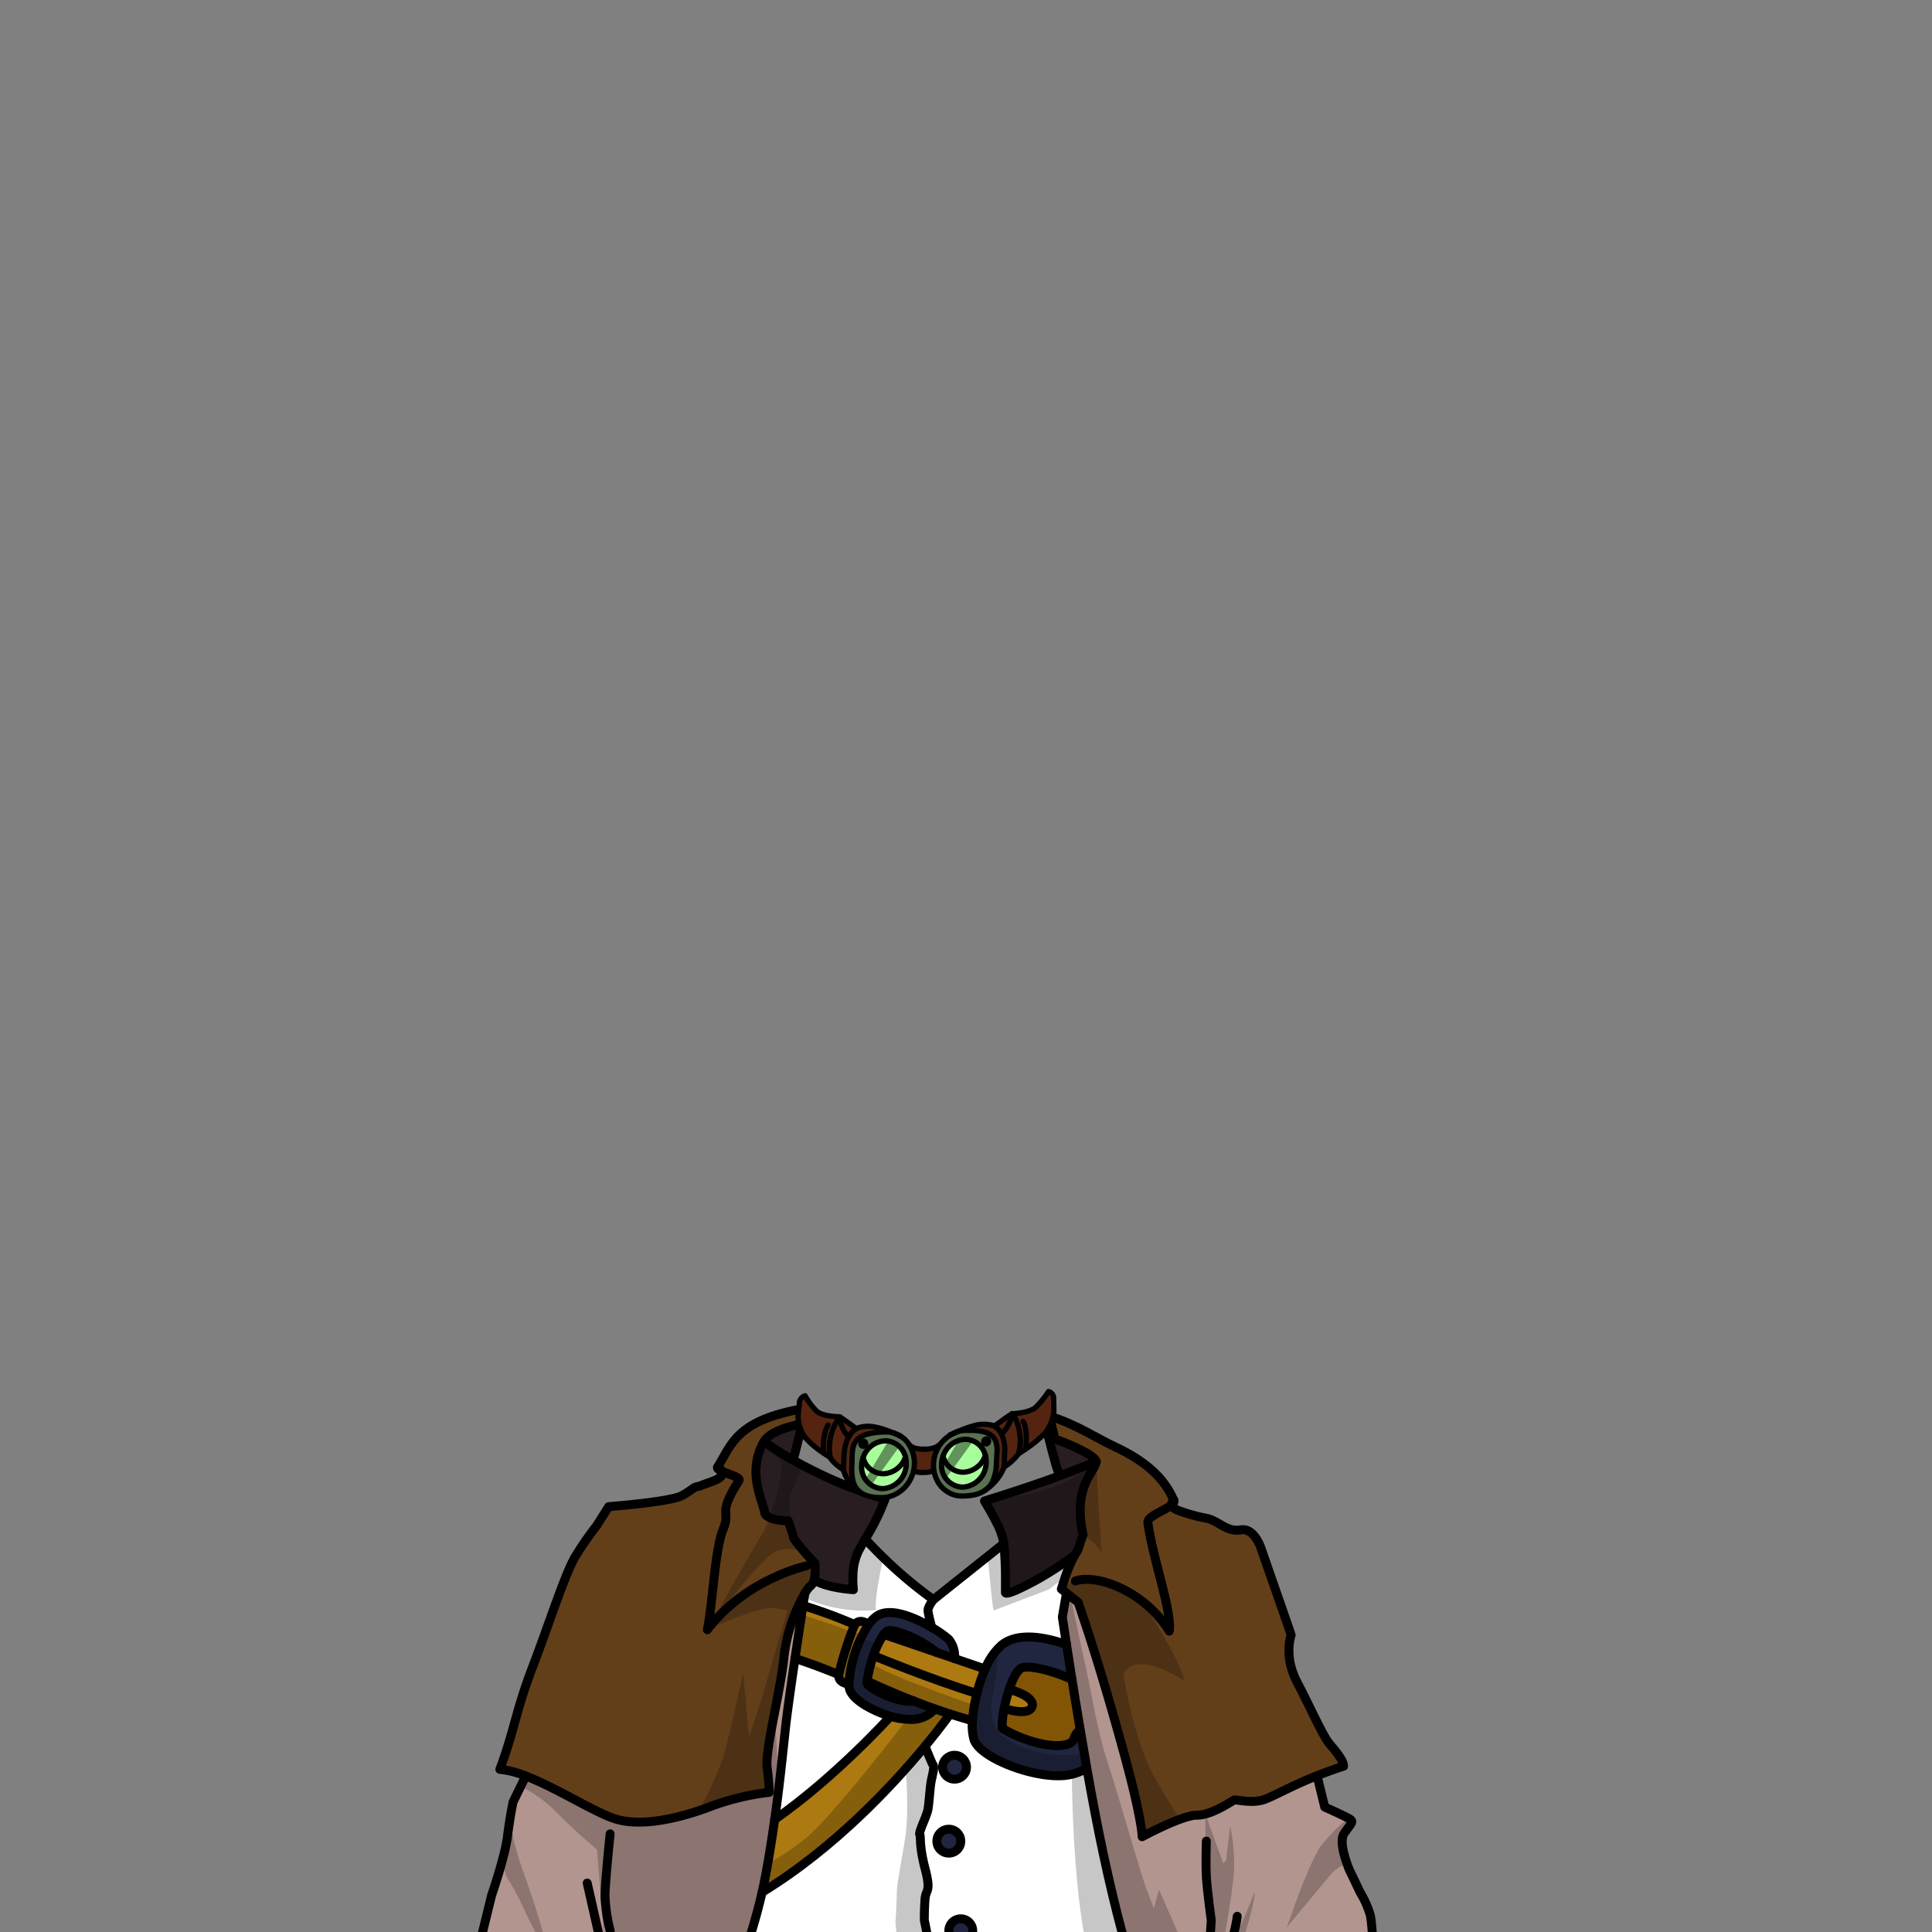 <svg xmlns="http://www.w3.org/2000/svg" viewBox="0 0 432 432">
  <rect x="0" y="0" width="432" height="432" fill="#808080" stroke="none"/>
  <defs>
    <style>.GUNDAN_RAT_OUTFIT_RAT_OUTFIT_31_cls-1{isolation:isolate;}.GUNDAN_RAT_OUTFIT_RAT_OUTFIT_31_cls-2{fill:#633f19;}.GUNDAN_RAT_OUTFIT_RAT_OUTFIT_31_cls-3{fill:#281d21;}.GUNDAN_RAT_OUTFIT_RAT_OUTFIT_31_cls-4{fill:#d89c15;}.GUNDAN_RAT_OUTFIT_RAT_OUTFIT_31_cls-5{fill:#202640;}.GUNDAN_RAT_OUTFIT_RAT_OUTFIT_31_cls-6{fill:#fff;}.GUNDAN_RAT_OUTFIT_RAT_OUTFIT_31_cls-7{fill:#825505;}.GUNDAN_RAT_OUTFIT_RAT_OUTFIT_31_cls-8{fill:#ac7a11;}.GUNDAN_RAT_OUTFIT_RAT_OUTFIT_31_cls-9{fill:#b3958f;}.GUNDAN_RAT_OUTFIT_RAT_OUTFIT_31_cls-10,.GUNDAN_RAT_OUTFIT_RAT_OUTFIT_31_cls-16{fill:none;stroke:#000;stroke-linecap:round;stroke-linejoin:round;}.GUNDAN_RAT_OUTFIT_RAT_OUTFIT_31_cls-10{stroke-width:2px;}.GUNDAN_RAT_OUTFIT_RAT_OUTFIT_31_cls-11{opacity:0.22;mix-blend-mode:multiply;}.GUNDAN_RAT_OUTFIT_RAT_OUTFIT_31_cls-12{fill:#5a7152;}.GUNDAN_RAT_OUTFIT_RAT_OUTFIT_31_cls-13{fill:#552411;}.GUNDAN_RAT_OUTFIT_RAT_OUTFIT_31_cls-14{fill:#a9fe9c;}.GUNDAN_RAT_OUTFIT_RAT_OUTFIT_31_cls-15{opacity:0.42;}.GUNDAN_RAT_OUTFIT_RAT_OUTFIT_31_cls-16{stroke-width:1.18px;}</style>
  </defs>
  <g class="GUNDAN_RAT_OUTFIT_RAT_OUTFIT_31_cls-1">
    <g id="Outfit">
      <path class="GUNDAN_RAT_OUTFIT_RAT_OUTFIT_31_cls-2" d="M182.24,350.28a11.46,11.46,0,0,1-.18,3v0a2.36,2.36,0,0,1-.65,1.1l-.44.43-.09.1a10.65,10.65,0,0,0-.9,1.3h0v0a28.41,28.41,0,0,0-1.91,3.81.94.94,0,0,0-.1.23l-.08.18,0,.12c-.42,1-.81,2.08-1.17,3.24a33.39,33.39,0,0,0-1.36,6.53c-.1,1-.24,2-.4,3.13-.31,2-.7,4.15-1.12,6.32a.19.19,0,0,1,0,.08c-.17.9-.35,1.79-.52,2.67-.59,3.05-1.15,6-1.48,8.35,0,0,0,.06,0,.08a18.54,18.54,0,0,0-.25,4.18,54.34,54.34,0,0,1,.47,5.58l-.11,0c-.29,0-1.15.12-2.41.34l-.22,0-1.16.22h0a58.81,58.81,0,0,0-9.2,2.61c-1.4.53-2.6,1-3.66,1.48l-.23.1-1,.42h0c-1.91.79-10.15,1.33-11.81,1.43h0a12.42,12.42,0,0,1-4.81-.77c-4.47-1.49-12.72-6.76-19.56-9.43l-.15-.06a20.78,20.78,0,0,0-5.81-1.5c3.37-9.11,3.45-12.8,7.3-22.86s7.3-21,9.66-24.89a70.23,70.23,0,0,1,4.63-6.67l2.75-4.32s13.95-1,16.46-2.51,2.28-1.81,3.46-2a1.23,1.23,0,0,1,.35-.05h0c.12-.07.66-.3,2.77-1.05,2.29-.81,2.56-1.65,2.28-2.26a2.55,2.55,0,0,0-1-1c1-1.6,1.77-3.21,2.82-4.75l.23-.33a1.43,1.43,0,0,1,.14-.2l.34-.45c.13-.16.25-.32.39-.47s.24-.27.36-.41l.09-.09.29-.3a14.17,14.17,0,0,1,2.16-1.79l.31-.2a19.59,19.59,0,0,1,2.11-1.18l.37-.17.4-.18c.51-.22,1.05-.44,1.64-.64l.68-.24c.53-.18,1.08-.35,1.67-.52.44-.12.91-.25,1.39-.36.85-.21,1.75-.41,2.71-.6l.94-.17.46-.08c0,.18-.05.36-.08.54s-.07.37-.1.56v0c-.08.43-.16.87-.25,1.3h0l-.21,1c-.87.18-1.7.37-2.48.59l-.91.26-.43.14a15.33,15.33,0,0,0-2.29.95c-.2.1-.39.21-.57.32a7.29,7.29,0,0,0-.91.64c-.07.07-.14.12-.2.19a3.92,3.92,0,0,0-.72.88l-.28.5c-3.5,6.63.21,13.26.41,15.2a1.73,1.73,0,0,0,1.18,1.28,12.27,12.27,0,0,0,4.11.71s.21.58.45,1.29a18.78,18.78,0,0,1,.71,2.38.27.27,0,0,0,0,.12l.07.13a3.42,3.42,0,0,0,.23.34c.06.09.13.19.21.29l.42.56.51.63c.84,1,1.89,2.24,2.7,3.1l.63.64c0,.25,0,.48,0,.69A.28.28,0,0,0,182.24,350.28Z" />
      <path class="GUNDAN_RAT_OUTFIT_RAT_OUTFIT_31_cls-2" d="M300.46,394.93a92.81,92.81,0,0,0-9,3.41c-4.51,2-7.35,3.63-9,4.13-2.57.79-6-.1-6.39,0s-3.54,2.35-6.5,3.14a6.72,6.72,0,0,1-1.88.27,11.78,11.78,0,0,0-3.79.9,72.56,72.56,0,0,0-8.37,3.86l-.1.05s0-2.82-2.55-12.89c-.43-1.74-1-3.7-1.55-5.9s-1.16-4.2-1.7-6.13l0,0c-3.13-11.09-5.46-18.36-6.82-22.44v0l-1.65-4.95L239.42,357l-.95-.75-1.16-.92v0c0-.09.13-.44.3-.94l.16-.47c0-.11.07-.22.11-.34a1.59,1.59,0,0,0,.07-.2l.25-.71h0v0c.05-.16.11-.31.17-.47s.15-.43.23-.64l.18-.48c.07-.16.13-.32.19-.48l.12-.32.25-.6c.21-.48.4-.91.59-1.27,0-.07.07-.14.11-.2v0h0a3.37,3.37,0,0,1,.21-.34c1.1-1.57.79-1.65,1.88-4.56-2.16-9.88,1.8-13.42,2.7-15.55a1.63,1.63,0,0,0,.16-.94.92.92,0,0,0-.27-.45.83.83,0,0,0-.13-.14c-.09-.09-.2-.18-.32-.28a3.82,3.82,0,0,0-.42-.31,24,24,0,0,0-3.82-2.06l-.43-.19-.49-.21-1-.42-.52-.21-.55-.21c-.82-.31-1.7-.63-2.62-.94l-.32-1.32,1.51.7-.93-3.61c0-.14-.07-.29-.1-.45l.34.11.87.3,1.14.42,1.09.43c.71.28,1.38.58,2,.88l1,.45c.62.3,1.21.6,1.79.9l.85.45.83.45,1.77.95.75.4.56.29c.57.3,1.14.59,1.73.86,6.41,3,11,6.65,13.2,12h0s-.66.45-.54,1.05a.88.88,0,0,0,.05.15,1.09,1.09,0,0,0,.08.15,1.07,1.07,0,0,0,.23.26l.14.11.21.15a5.53,5.53,0,0,0,.55.28,37.28,37.28,0,0,0,6.75,1.89c2.59.62,4.36,3.1,7.46,2.55S282,346.3,282,346.3s6.38,18.27,6.54,18.8l.16.52s-1.73,4.66,1.31,10.47,5.7,11.93,7.22,13.76S300.46,393.62,300.46,394.93Z" />
      <path class="GUNDAN_RAT_OUTFIT_RAT_OUTFIT_31_cls-3" d="M176.85,319c.78-.22,1.61-.41,2.48-.59l-.06.3c-.43,2-.91,4-1.26,5.34v0c-.09.36-.18.69-.25,1v0c-.12.4-.26.89-.42,1.44a67,67,0,0,1-6.5-4.12,3.92,3.92,0,0,1,.72-.88l.2-.19a7.29,7.29,0,0,1,.91-.64c.18-.11.37-.22.57-.32a15.33,15.33,0,0,1,2.29-.95l.43-.14Z" />
      <path class="GUNDAN_RAT_OUTFIT_RAT_OUTFIT_31_cls-4" d="M222.84,340.59a14.87,14.87,0,0,1,1.54,4.61h0s0,0,0,0A35.67,35.67,0,0,0,222.84,340.59Z" />
      <path class="GUNDAN_RAT_OUTFIT_RAT_OUTFIT_31_cls-4" d="M224.09,345.15l0,.27-3.26,2.6Z" />
      <path class="GUNDAN_RAT_OUTFIT_RAT_OUTFIT_31_cls-3" d="M245,326.72s-2.77,1.18-8.14,3.13c-.51-1.32-.8-2.35-.8-2.35-.33-1.15-.64-2.3-.91-3.34s-.54-2.12-.73-2.86c.92.31,1.8.63,2.62.94l.55.21.52.21,1,.42.49.21.43.19a24,24,0,0,1,3.82,2.06,3.82,3.82,0,0,1,.42.31c.12.1.23.19.32.28l.13.14A.92.92,0,0,1,245,326.72Z" />
      <path class="GUNDAN_RAT_OUTFIT_RAT_OUTFIT_31_cls-5" d="M214.83,429.06a2.67,2.67,0,1,1-2.67,2.67A2.67,2.67,0,0,1,214.83,429.06Z" />
      <circle class="GUNDAN_RAT_OUTFIT_RAT_OUTFIT_31_cls-5" cx="213.44" cy="395.15" r="2.67" />
      <path class="GUNDAN_RAT_OUTFIT_RAT_OUTFIT_31_cls-5" d="M212.16,409a2.67,2.67,0,1,1-2.67,2.66A2.67,2.67,0,0,1,212.16,409Z" />
      <path class="GUNDAN_RAT_OUTFIT_RAT_OUTFIT_31_cls-5" d="M225.65,377.78a34.4,34.4,0,0,0-1.11,4.24,18.68,18.68,0,0,0-.44,4.36c2.06,1.57,9.72,4.74,14.1,3.76,1.43-.32,1.83-.95,2-1.58a3.29,3.29,0,0,1,1.31-1.72c.47,2.79,1,5.66,1.46,8.53a11.84,11.84,0,0,1-6.31,1.69h-.27c-6.54,0-17.14-4.05-18.61-8a11.57,11.57,0,0,1-.36-4.32,34.91,34.91,0,0,1,1-6.11,32.85,32.85,0,0,1,1.84-5.47,14.23,14.23,0,0,1,3.71-5.34c3.74-3,10.08-1.64,14.51-.07.33,2.17.75,4.81,1.22,7.77-4.63-2.18-10.33-3.4-11.51-2.45C227.23,373.88,226.35,375.69,225.65,377.78Z" />
      <path class="GUNDAN_RAT_OUTFIT_RAT_OUTFIT_31_cls-5" d="M194.21,363.26a7.51,7.51,0,0,1,1.91-1.94c3-2,8.49.39,12.21,2.58h0a23.85,23.85,0,0,1,3.83,2.67,6,6,0,0,1,1.28,4.29l-4.18-1.43a.26.26,0,0,0,0-.09,25.92,25.92,0,0,0-5.48-3.3c-3.56-1.64-5.13-1.51-5.41-1.33a3,3,0,0,0-.74.73,18,18,0,0,0-2.31,4.75,27.16,27.16,0,0,0-1.42,5.68,4.6,4.6,0,0,0,0,.63c.74,1,4.86,3.4,8.59,3.85a6.54,6.54,0,0,0,1.88,0c1.45.57,3,1.15,4.62,1.73a1.92,1.92,0,0,1-.38.53,6.84,6.84,0,0,1-5.07,1.85,16,16,0,0,1-4.37-.69c-3.23-.94-8.58-3.46-9.2-6.26a4.19,4.19,0,0,1-.09-.93A28,28,0,0,1,194.21,363.26Z" />
      <path class="GUNDAN_RAT_OUTFIT_RAT_OUTFIT_31_cls-3" d="M244.87,327.66c-.9,2.13-4.86,5.67-2.7,15.55-1.09,2.91-.78,3-1.88,4.56-1.2.89-2.43,1.74-3.65,2.54l-.45.29a66.21,66.21,0,0,1-9.05,5c-1.41.6-2.28.8-2.32.5V356l0-.33v0c0-.71,0-1.86,0-3.33,0-1.2-.05-2.61-.13-4.15-.06-1-.09-1.89-.2-2.72,0,0,0,0,0,0a.88.88,0,0,0,0-.16h0a14.87,14.87,0,0,0-1.54-4.61c-.64-1.32-1.55-2.94-2.81-5.07l.5-.16c6.86-2.15,12.34-4,16.36-5.51,5.37-2,8.14-3.13,8.14-3.13A1.63,1.63,0,0,1,244.87,327.66Z" />
      <path class="GUNDAN_RAT_OUTFIT_RAT_OUTFIT_31_cls-3" d="M197.89,335.2a49.63,49.63,0,0,1-4.47,9c-.51.89-1,1.76-1.5,2.69a13.33,13.33,0,0,0-1.2,5.49,22.15,22.15,0,0,0,.1,3.07s-5.61-.34-8.44-2a2.07,2.07,0,0,1-.32-.19,11.46,11.46,0,0,0,.18-3,.28.28,0,0,1,0-.09c0-.21,0-.44,0-.69l-.63-.64c-.81-.86-1.86-2.06-2.7-3.1l-.51-.63-.42-.56c-.08-.1-.15-.2-.21-.29a3.42,3.42,0,0,1-.23-.34l-.07-.13a.27.27,0,0,1,0-.12,18.78,18.78,0,0,0-.71-2.38c-.24-.71-.45-1.29-.45-1.29a12.27,12.27,0,0,1-4.11-.71A1.73,1.73,0,0,1,171,338c-.2-1.94-3.91-8.57-.41-15.2l.28-.5a67,67,0,0,0,6.5,4.12A99.54,99.54,0,0,0,197.89,335.2Z" />
      <path class="GUNDAN_RAT_OUTFIT_RAT_OUTFIT_31_cls-6" d="M253.3,440.28a2.81,2.81,0,0,1-.1-.31c-.08-.25-.17-.51-.25-.79-.14-.43-.28-.89-.43-1.4l-.32-1.08a1.54,1.54,0,0,0,0-.17c-.09-.33-.19-.66-.29-1-.45-1.55-1-3.37-1.5-5.49l-.06-.22c-1.06-4.08-2.3-9.22-3.65-15.5-1-4.73-2.07-10.24-3.09-15.87-.1-.51-.19-1-.27-1.48s-.16-.87-.23-1.29c0-.1,0-.2-.05-.29a1.56,1.56,0,0,1-.28.16,9.79,9.79,0,0,1-3,1.18h0a14.61,14.61,0,0,1-3,.34h-.27a23.87,23.87,0,0,1-4.61-.51l-.13,0a31.9,31.9,0,0,1-3.45-.9l-.18-.05a31.13,31.13,0,0,1-6.25-2.7c-2-1.17-3.5-2.48-4-3.78a11.57,11.57,0,0,1-.36-4.32c-.57-.15-1.16-.32-1.76-.5l-.69-.2-.09,0-1.09-.34-1.4-.44-.23.32,0,.06a.05.05,0,0,1,0,0c-.67.94-2.49,3.41-5.27,6.77-1.23,1.49-2.66,3.16-4.25,4.95l-.07.07h0l-.21.24,0,0A154.91,154.91,0,0,1,175.21,420h0c-1.56,1.07-3.15,2.11-4.78,3.1l-.18.75a124.86,124.86,0,0,1-4.64,15.25c-.29.78-.46,1.21-.46,1.21h88.18Zm-39.86-47.8a2.67,2.67,0,1,1-2.67,2.67A2.66,2.66,0,0,1,213.44,392.48Zm-3.95,19.2a2.67,2.67,0,1,1,2.67,2.67A2.66,2.66,0,0,1,209.49,411.68Zm5.34,22.72a2.67,2.67,0,1,1,2.66-2.67A2.66,2.66,0,0,1,214.83,434.4Z" />
      <path class="GUNDAN_RAT_OUTFIT_RAT_OUTFIT_31_cls-7" d="M224.54,382a18.68,18.68,0,0,0-.44,4.36c2.06,1.57,9.72,4.74,14.1,3.76,1.43-.32,1.83-.95,2-1.58a3.29,3.29,0,0,1,1.31-1.72c-.68-4-1.3-7.87-1.85-11.29-4.63-2.18-10.33-3.4-11.51-2.45-1,.78-1.84,2.59-2.54,4.68.21,0,5.81,1.45,5.14,3.78S224.54,382,224.54,382Z" />
      <path class="GUNDAN_RAT_OUTFIT_RAT_OUTFIT_31_cls-7" d="M209.21,369.34a25.92,25.92,0,0,0-5.48-3.3c-3.56-1.64-5.13-1.51-5.41-1.33a3,3,0,0,0-.74.73l11.68,4A.26.26,0,0,0,209.21,369.34Z" />
      <path class="GUNDAN_RAT_OUTFIT_RAT_OUTFIT_31_cls-6" d="M240.29,347.77a3.37,3.37,0,0,0-.21.34h0v0c0,.06-.07.13-.11.2-.19.36-.38.79-.59,1.27-.09.19-.17.39-.25.6l-.12.32c-.07.16-.13.32-.19.48l-.18.48c-.08.21-.16.43-.23.64s-.12.31-.17.47v0h0l-.25.71c0,.07-.05.14-.07.2s-.08.23-.11.34l-.16.47c-.17.5-.28.85-.3.94v0l1.16.92-.13.75-.8,4.61,0,.27c.11.72.43,2.85.9,5.92-4.43-1.57-10.77-2.94-14.51.07a6.87,6.87,0,0,0-.74.69s0,0,0,0v0a15.65,15.65,0,0,0-2.91,4.58l-6.82-2.33a6,6,0,0,0-1.28-4.29,23.85,23.85,0,0,0-3.83-2.67c-3.72-2.19-9.17-4.56-12.21-2.58a7.51,7.51,0,0,0-1.91,1.94c-2.11-1.62-3.1,0-3.1,0A108.34,108.34,0,0,0,179.55,359c.2-1.3.34-2.22.4-2.57v0c0-.05,0-.09,0-.11v0h0a10.65,10.65,0,0,1,.9-1.3l.09-.1.44-.43a2.36,2.36,0,0,0,.65-1.1v0a2.07,2.07,0,0,0,.32.19c2.83,1.66,8.44,2,8.44,2a22.15,22.15,0,0,1-.1-3.07,13.33,13.33,0,0,1,1.2-5.49c.49-.93,1-1.8,1.5-2.69.87,1,2.27,2.43,4.08,4.19a95.77,95.77,0,0,0,11.15,9.34l12.15-9.68,0,0,3.26-2.6.25-.2s0,0,0,0a.88.88,0,0,1,0,.16s0,0,0,0c.11.83.14,1.69.2,2.72.08,1.54.12,2.95.13,4.15,0,1.47,0,2.62,0,3.33v0c0,.12,0,.23,0,.33v.12c0,.3.91.1,2.32-.5a66.21,66.21,0,0,0,9.05-5l.45-.29C237.86,349.51,239.09,348.66,240.29,347.77Z" />
      <path class="GUNDAN_RAT_OUTFIT_RAT_OUTFIT_31_cls-7" d="M193.84,376.5c.74,1,4.86,3.4,8.59,3.85a6.54,6.54,0,0,0,1.88,0c-6.13-2.38-10.46-4.48-10.46-4.48A4.6,4.6,0,0,0,193.84,376.5Z" />
      <path class="GUNDAN_RAT_OUTFIT_RAT_OUTFIT_31_cls-6" d="M199.11,383.77c-3.23-.94-8.58-3.46-9.2-6.26a4.19,4.19,0,0,1-.09-.93s-2.52-.23-2.27-2.12c0,0-4.7-2-9.78-3.63-.88,5.94-1.76,12.13-2.1,15.26-.55,4.89-1.24,12.19-2.45,20.76C186.92,397.29,199.11,383.77,199.11,383.77Z" />
      <path class="GUNDAN_RAT_OUTFIT_RAT_OUTFIT_31_cls-8" d="M225.65,377.78a34.4,34.4,0,0,0-1.11,4.24s5.57,1.92,6.25-.46S225.86,377.82,225.65,377.78Z" />
      <path class="GUNDAN_RAT_OUTFIT_RAT_OUTFIT_31_cls-8" d="M213.44,370.86l-4.18-1.43-11.68-4a18,18,0,0,0-2.31,4.75,27.16,27.16,0,0,0-1.42,5.68s4.33,2.1,10.46,4.48c1.45.57,3,1.15,4.62,1.73a1.92,1.92,0,0,1-.38.53,6.84,6.84,0,0,1-5.07,1.85,16,16,0,0,1-4.37-.69s-12.19,13.52-25.89,23.08c-.54,3.8-1.17,7.86-1.95,12.06-.26,1.43-.55,2.83-.86,4.2,16.27-9.92,29.41-24.17,36.44-32.66,3.59-4.34,5.58-7.19,5.58-7.19,1.64.54,3.33,1,5,1.51a34.91,34.91,0,0,1,1-6.11,32.85,32.85,0,0,1,1.84-5.47l-6.82-2.33Z" />
      <path class="GUNDAN_RAT_OUTFIT_RAT_OUTFIT_31_cls-8" d="M189.82,376.58a28,28,0,0,1,4.39-13.32c-2.11-1.62-3.1,0-3.1,0A108.34,108.34,0,0,0,179.55,359c-.42,2.75-1.1,7.23-1.78,11.86,5.08,1.64,9.78,3.63,9.78,3.63C187.3,376.35,189.82,376.58,189.82,376.58Z" />
      <path class="GUNDAN_RAT_OUTFIT_RAT_OUTFIT_31_cls-9" d="M273.51,440.32h-20.2c-1.17-3.62-3.63-12-6.66-26-1.2-5.59-2.45-12.25-3.64-18.93-.5-2.87-1-5.74-1.46-8.53-.68-4-1.3-7.87-1.85-11.29-.47-3-.89-5.6-1.22-7.77-.59-3.83-.94-6.19-.94-6.19l.93-5.36h0l2.61,2.06,1.57,4.71c1.57,4.71,4.55,14,8.63,28.9s4.1,18.79,4.1,18.79,9-4.87,12.26-4.81,8-3.3,8.38-3.41,3.82.79,6.39,0c1.65-.5,7.58-3.45,12.09-5.41l1.71,7s4.71,2.1,5.66,2.72,0,1.16-1.36,3.25,1.25,8.17,1.25,8.17,2.09,4.29,2.3,4.81a22.24,22.24,0,0,1,2.31,5.13c.62,2.52.83,12.15.83,12.15Z" />
      <path class="GUNDAN_RAT_OUTFIT_RAT_OUTFIT_31_cls-9" d="M136.43,440.32h-32.2l3.3-6.6,2.41-9.84s3-8.69,3.56-13.19,1.26-7.75,1.26-7.75l2.82-5.77c6.88,2.65,15.22,8,19.72,9.49,5.88,2,14.5,0,21.56-2.67A55.62,55.62,0,0,1,172,400.77a54.34,54.34,0,0,0-.47-5.58c-.47-3.92,3-17.06,3.79-24.81A36.59,36.59,0,0,1,180,356.24c0,.07-.17,1.1-.42,2.73-.42,2.75-1.1,7.23-1.78,11.86-.88,5.94-1.76,12.13-2.1,15.26-.55,4.89-1.24,12.19-2.45,20.76-.54,3.8-1.17,7.86-1.95,12.06-.26,1.43-.55,2.83-.86,4.2a125.83,125.83,0,0,1-5.28,17.21Z" />
      <path class="GUNDAN_RAT_OUTFIT_RAT_OUTFIT_31_cls-10" d="M240.45,353.5c5-1.65,15.62,2.43,21,11.23.63-4.64-3.69-16.1-4.79-24.27-.19-1.4,3.76-2.7,5.26-3.92.45-.36.69-.71.54-1.06-2.23-5.32-6.79-9-13.2-12-4.33-2-8.09-4.75-14.69-6.89" />
      <path class="GUNDAN_RAT_OUTFIT_RAT_OUTFIT_31_cls-10" d="M180.38,350.12s-13.51,2.83-22.22,14.29c1.18-5.34,1.65-18,3.53-22.45s-1.55-2.83,3.55-10.92c.62-1-5.4-2-4.77-3,3.22-5.2,4.16-10.5,19.5-13.13" />
      <path class="GUNDAN_RAT_OUTFIT_RAT_OUTFIT_31_cls-10" d="M262.5,335.48s-.66.46-.54,1.06c.07.34.39.72,1.26,1.1a37.28,37.28,0,0,0,6.75,1.89c2.59.62,4.36,3.1,7.46,2.55S282,346.3,282,346.3s6.38,18.27,6.54,18.8l.16.52s-1.73,4.66,1.31,10.47,5.7,11.93,7.22,13.76,3.19,3.77,3.19,5.08a92.81,92.81,0,0,0-9,3.41c-4.51,2-7.35,3.63-9,4.13-2.57.79-6-.1-6.39,0s-5.08,3.45-8.38,3.41-12.26,4.81-12.26,4.81,0-3.88-4.1-18.79-7.06-24.19-8.63-28.9l-1.57-4.71-2.61-2.06-1.16-.92s.26-.84.65-2a31.06,31.06,0,0,1,2.33-5.57c1.1-1.57.79-1.65,1.88-4.56-2.51-11.46,3.23-14.39,2.86-16.49-.18-1-4.26-3.29-10.58-5.42" />
      <path class="GUNDAN_RAT_OUTFIT_RAT_OUTFIT_31_cls-10" d="M179.33,318.36c-4.16.84-7.42,2.1-8.51,4-4,6.8-.08,13.71.13,15.7s5.29,2,5.29,2,1.16,3.25,1.16,3.67,2.56,3.45,4.18,5.17l.63.64a14.1,14.1,0,0,1-.15,3.77,3.12,3.12,0,0,1-1.1,1.56,9.16,9.16,0,0,0-1,1.4" />
      <path class="GUNDAN_RAT_OUTFIT_RAT_OUTFIT_31_cls-10" d="M160.47,328.06s3.12,1.65-1.3,3.22-2,.86-3.13,1.1-.94.55-3.46,2-16.47,2.51-16.47,2.51l-2.74,4.32a70.23,70.23,0,0,0-4.63,6.67c-2.36,3.85-5.82,14.84-9.66,24.89s-3.93,13.75-7.31,22.86a20.78,20.78,0,0,1,5.81,1.5c6.88,2.65,15.22,8,19.72,9.49,5.88,2,14.5,0,21.56-2.67A55.62,55.62,0,0,1,172,400.77a54.34,54.34,0,0,0-.47-5.58c-.47-3.92,3-17.06,3.79-24.81A36.59,36.59,0,0,1,180,356.24" />
      <path class="GUNDAN_RAT_OUTFIT_RAT_OUTFIT_31_cls-10" d="M240.29,347.77c-1.2.89-2.43,1.74-3.65,2.54l-.45.29a66.21,66.21,0,0,1-9.05,5c-1.41.6-2.28.8-2.32.5V356c0-.1,0-.21,0-.33v0c0-.71,0-1.86,0-3.33,0-1.2-.05-2.61-.13-4.15-.06-1-.09-1.89-.2-2.72,0,0,0,0,0,0a.88.88,0,0,0,0-.16h0a14.87,14.87,0,0,0-1.54-4.61c-.64-1.32-1.55-2.94-2.81-5.07l.5-.16c6.86-2.15,12.34-4,16.36-5.51,5.37-2,8.14-3.13,8.14-3.13" />
      <path class="GUNDAN_RAT_OUTFIT_RAT_OUTFIT_31_cls-10" d="M182.06,353.27a2.07,2.07,0,0,0,.32.19c2.83,1.66,8.44,2,8.44,2a22.15,22.15,0,0,1-.1-3.07,13.33,13.33,0,0,1,1.2-5.49c.49-.93,1-1.8,1.5-2.69a49.63,49.63,0,0,0,4.47-9,99.54,99.54,0,0,1-20.57-8.75,67,67,0,0,1-6.5-4.12" />
      <path class="GUNDAN_RAT_OUTFIT_RAT_OUTFIT_31_cls-10" d="M224.38,345.2h0s0,0,0,0l-.25.2-3.26,2.6,0,0-12.15,9.68a95.77,95.77,0,0,1-11.15-9.34c-1.81-1.76-3.21-3.24-4.08-4.19" />
      <path class="GUNDAN_RAT_OUTFIT_RAT_OUTFIT_31_cls-10" d="M177.77,370.83c5.08,1.64,9.78,3.63,9.78,3.63a72.54,72.54,0,0,1,3.56-11.2A108.34,108.34,0,0,0,179.55,359" />
      <path class="GUNDAN_RAT_OUTFIT_RAT_OUTFIT_31_cls-10" d="M165.13,440.32a125.83,125.83,0,0,0,5.28-17.21c.31-1.37.6-2.77.86-4.2.78-4.2,1.41-8.26,1.95-12.06,1.21-8.57,1.9-15.87,2.45-20.76.34-3.13,1.22-9.32,2.1-15.26.68-4.63,1.36-9.11,1.78-11.86.25-1.63.4-2.66.42-2.73h0" />
      <path class="GUNDAN_RAT_OUTFIT_RAT_OUTFIT_31_cls-10" d="M238.47,356.23l-.93,5.36s.35,2.36.94,6.19c.33,2.17.75,4.81,1.22,7.77.55,3.42,1.17,7.28,1.85,11.29.47,2.79,1,5.66,1.46,8.53,1.19,6.68,2.44,13.34,3.64,18.93,3,14.06,5.49,22.4,6.66,26" />
      <path class="GUNDAN_RAT_OUTFIT_RAT_OUTFIT_31_cls-10" d="M294.5,397.06l1.71,7s4.71,2.1,5.66,2.72,0,1.16-1.36,3.25,1.25,8.17,1.25,8.17,2.09,4.29,2.3,4.81a22.24,22.24,0,0,1,2.31,5.13c.62,2.52.83,12.15.83,12.15h-203l3.3-6.6,2.41-9.84s3-8.69,3.56-13.19,1.26-7.75,1.26-7.75l2.82-5.77" />
      <path class="GUNDAN_RAT_OUTFIT_RAT_OUTFIT_31_cls-10" d="M208.33,363.9a23.85,23.85,0,0,1,3.83,2.67,6,6,0,0,1,1.28,4.29" />
      <path class="GUNDAN_RAT_OUTFIT_RAT_OUTFIT_31_cls-10" d="M208.93,382.08a1.92,1.92,0,0,1-.38.53,6.84,6.84,0,0,1-5.07,1.85,16,16,0,0,1-4.37-.69c-3.23-.94-8.58-3.46-9.2-6.26a4.19,4.19,0,0,1-.09-.93,28,28,0,0,1,4.39-13.32,7.51,7.51,0,0,1,1.91-1.94c3-2,8.49.39,12.21,2.58" />
      <path class="GUNDAN_RAT_OUTFIT_RAT_OUTFIT_31_cls-10" d="M209.26,369.43a.26.26,0,0,0,0-.09,25.92,25.92,0,0,0-5.48-3.3c-3.56-1.64-5.13-1.51-5.41-1.33a3,3,0,0,0-.74.73,18,18,0,0,0-2.31,4.75,27.16,27.16,0,0,0-1.42,5.68,4.6,4.6,0,0,0,0,.63c.74,1,4.86,3.4,8.59,3.85a6.54,6.54,0,0,0,1.88,0" />
      <path class="GUNDAN_RAT_OUTFIT_RAT_OUTFIT_31_cls-10" d="M243,395.37a11.84,11.84,0,0,1-6.31,1.69h-.27c-6.54,0-17.14-4.05-18.61-8a11.57,11.57,0,0,1-.36-4.32,34.91,34.91,0,0,1,1-6.11,32.85,32.85,0,0,1,1.84-5.47,14.23,14.23,0,0,1,3.71-5.34c3.74-3,10.08-1.64,14.51-.07" />
      <path class="GUNDAN_RAT_OUTFIT_RAT_OUTFIT_31_cls-10" d="M239.7,375.55c-4.63-2.18-10.33-3.4-11.51-2.45-1,.78-1.84,2.59-2.54,4.68a34.4,34.4,0,0,0-1.11,4.24,18.68,18.68,0,0,0-.44,4.36c2.06,1.57,9.72,4.74,14.1,3.76,1.43-.32,1.83-.95,2-1.58a3.29,3.29,0,0,1,1.31-1.72" />
      <path class="GUNDAN_RAT_OUTFIT_RAT_OUTFIT_31_cls-10" d="M189.82,376.58s-2.52-.23-2.27-2.12" />
      <path class="GUNDAN_RAT_OUTFIT_RAT_OUTFIT_31_cls-10" d="M191.11,363.26s1-1.62,3.1,0h0" />
      <polyline class="GUNDAN_RAT_OUTFIT_RAT_OUTFIT_31_cls-10" points="220.26 373.19 213.44 370.86 213.44 370.86 209.26 369.43 197.58 365.44" />
      <path class="GUNDAN_RAT_OUTFIT_RAT_OUTFIT_31_cls-10" d="M193.85,375.87s4.33,2.1,10.46,4.48c1.45.57,3,1.15,4.62,1.73,1.14.4,2.31.79,3.5,1.18,1.64.54,3.33,1,5,1.51" />
      <path class="GUNDAN_RAT_OUTFIT_RAT_OUTFIT_31_cls-10" d="M195.27,370.19s12.75,5.28,23.15,8.47" />
      <path class="GUNDAN_RAT_OUTFIT_RAT_OUTFIT_31_cls-10" d="M208.33,363.9h0c-.05-.18-.78-3-.83-3.78s1.15-2.38,1.15-2.38" />
      <path class="GUNDAN_RAT_OUTFIT_RAT_OUTFIT_31_cls-10" d="M170.41,423.11c16.27-9.92,29.41-24.17,36.44-32.66,3.59-4.34,5.58-7.19,5.58-7.19" />
      <path class="GUNDAN_RAT_OUTFIT_RAT_OUTFIT_31_cls-10" d="M173.22,406.85c13.7-9.56,25.89-23.08,25.89-23.08" />
      <path class="GUNDAN_RAT_OUTFIT_RAT_OUTFIT_31_cls-10" d="M206.85,390.45s1.43,3.7,1.8,4.22-.26,2.52-.49,3.92-.4,4.45-.67,6-2.14,5.07-1.83,5.6-.21,2.3,1.19,7.64.18,4.6,0,6.7-.17,4.81-.17,4.81,1.18,5.66,1.39,8a28.59,28.59,0,0,1,.09,3" />
      <path class="GUNDAN_RAT_OUTFIT_RAT_OUTFIT_31_cls-10" d="M131.3,421.05c.83,3.71,3.14,13.91,4.36,19.27" />
      <path class="GUNDAN_RAT_OUTFIT_RAT_OUTFIT_31_cls-10" d="M136.43,410.06s-1.15,10.89-1.15,14a38.81,38.81,0,0,0,1.15,7.64v8.59" />
      <path class="GUNDAN_RAT_OUTFIT_RAT_OUTFIT_31_cls-10" d="M276.65,428.49c-.23,2.38-1.68,7.3-3.14,11.83" />
      <path class="GUNDAN_RAT_OUTFIT_RAT_OUTFIT_31_cls-10" d="M269.74,411.68s-.16,4.87,0,7.85,1.1,9.9,1.1,9.9l-.59,8.95v1.94" />
      <circle class="GUNDAN_RAT_OUTFIT_RAT_OUTFIT_31_cls-10" cx="213.44" cy="395.15" r="2.67" />
      <path class="GUNDAN_RAT_OUTFIT_RAT_OUTFIT_31_cls-10" d="M209.49,411.68a2.67,2.67,0,1,0,2.67-2.66A2.66,2.66,0,0,0,209.49,411.68Z" />
      <path class="GUNDAN_RAT_OUTFIT_RAT_OUTFIT_31_cls-10" d="M212.16,431.73a2.67,2.67,0,1,0,2.67-2.67A2.66,2.66,0,0,0,212.16,431.73Z" />
      <path class="GUNDAN_RAT_OUTFIT_RAT_OUTFIT_31_cls-10" d="M225.65,377.78h0c.21,0,5.81,1.45,5.14,3.78s-6.25.46-6.25.46" />
      <path class="GUNDAN_RAT_OUTFIT_RAT_OUTFIT_31_cls-10" d="M234.61,316.62c0,.16.07.31.1.45l.93,3.61-1.51-.7.32,1.32c.19.74.44,1.74.73,2.86s.58,2.19.91,3.34c0,0,.29,1,.8,2.35" />
      <path class="GUNDAN_RAT_OUTFIT_RAT_OUTFIT_31_cls-10" d="M177.32,326.45c.16-.55.3-1,.42-1.44v0c.07-.28.16-.61.25-1v0c.35-1.38.83-3.3,1.26-5.34l.06-.3.21-1h0c.09-.43.17-.87.25-1.3h0c0-.19.07-.38.1-.56s.06-.36.08-.54" />
      <g class="GUNDAN_RAT_OUTFIT_RAT_OUTFIT_31_cls-11">
        <path d="M158.16,364.41S170,359,173.08,359.57l3.06.53s-2.83,9.13-4.76,16-3.93,12.25-3.93,12.25L166.19,374s-3.5,15.84-4.45,18.83-4.18,10.1-5.49,11.67-2.32,1.54-2.32,1.54,6.78-3.56,11.2-4.23,6.85-1,6.85-1a22.6,22.6,0,0,1-.24-9.69c1.1-4.84,2-11.29,3.13-17.43s2.89-12.9,3-13.16a41.39,41.39,0,0,1,3.09-5.66,6.56,6.56,0,0,0,1.1-1.56l.18-3.06s-.12-.73-5.49,1S163.37,357.29,158.16,364.41Z" />
        <path d="M116.44,399.49a28.53,28.53,0,0,1,8,5.75c3.69,3.85,9.06,8.33,9.06,8.33s1.51,19.71,1.8,21.28l-.74-17,.74-2.51,2.33,24.94h27.52a130.6,130.6,0,0,0,6.64-24.19c1.81-11.91,2.35-16.15,2.35-16.15l-.9-18-4,15.81.24,3.51a28.81,28.81,0,0,0-10.64,2.24c-5.07,2.27-13.57,4.67-17.45,3.73s-11.82-3.93-15.94-6.83a17.5,17.5,0,0,0-7.7-3.23Z" />
        <path d="M239.67,396.72s.07,29.76,4.63,43.6h9s-7.79-30.12-10.3-44.95A23.58,23.58,0,0,1,239.67,396.72Z" />
        <path d="M239.42,357s1.89,9.32,3.15,14.76,2.66,14.92,5.23,22.74,7.28,24.58,8.59,28,1.62,4.24,1.62,4.24l1.15-4.19,4.45,10.1,7,7.49H253.31s-5.72-18.85-8.18-30.52a128.16,128.16,0,0,1-2.77-18l-4.82-30,.8-4.61Z" />
        <path d="M197.5,348.4s-2,8.53-1.63,11.62a32.24,32.24,0,0,1-15.49-2.52l.2-1.53.82-1.57,1.11-1.06a64.93,64.93,0,0,0,7.92,2c.31-6.17,2.33-9.94,3-10.8A32.33,32.33,0,0,0,197.5,348.4Z" />
        <path d="M202.53,395.47s.72,9.23,0,14.49-2,11.06-2,13.15-.31,6.87-.31,6.87l1,10.34h6.89l-1.31-10.66s.11-6.29.56-7.19a4.91,4.91,0,0,0,.37-2.15l-.59-2.12s-1.65-7.24-1.45-8.78,1.59-2.46,2.27-9.6l.75-4.51-1.7-4.32Z" />
        <path d="M255,357.74s7.71,10.85,9.91,18.13c-12-7.48-13.71-1.45-13.71-1.45s2.3,14.67,6.85,22.75,5.9,9.56,5.9,9.56l-8.58,4s-2.76-16.33-5.8-24.92-6.85-22.53-6.85-22.53l-1.65-4.95-3.77-3s.88-1.61,4.35-2.08,7.88,1,9.6,2A31.43,31.43,0,0,1,255,357.74Z" />
        <path d="M269.52,405.61s-.15,12.43,1.05,18.72.27,9,.27,9l-.87,7h5.66s4.86-12.9,4.94-17.35c-5.18,13.29-7.77,15.65-7.77,15.65s3-15.71,3.14-20.77a42.19,42.19,0,0,0-.86-9.54s-.87,6.75-.87,7.3-.7,1-.7,1Z" />
        <path d="M301.42,406.55a44.11,44.11,0,0,0-5.91,6c-2.2,2.9-5.82,12.85-6,13.45s-1.81,5-1.81,5,8.32-10.05,9.74-11.7a7.48,7.48,0,0,1,2.8-2.15l.55-.47s-.94-4.16-.26-6,1.74-2.91,1.66-3.46S301.42,406.55,301.42,406.55Z" />
        <path d="M114.37,407.45s-.44,2.58,3.07,12.32a172.63,172.63,0,0,1,5.33,17.51,99.41,99.41,0,0,1-5.33-9.81,66.9,66.9,0,0,0-4.25-8l-.92-3.06s1.43-7.3,1.46-7.5A15.58,15.58,0,0,1,114.37,407.45Z" />
        <path d="M174.88,327s-.47,9.37-5,16.91c-4.18,6.92-10.21,17.95-11.18,19.71-.08.16-.13.24-.13.24s11.62-15.82,15.08-17a8,8,0,0,1,5.92.16,11,11,0,0,1-2.94-6.81c0-3.82-.11-5.6-.11-5.6l2.85-6.62L170.83,323Z" />
        <path d="M246.44,347.56c-.63-2-4.27-4.35-4.27-4.35l-1.38,4.45-.71.45h0l-.63.4-.4.26a0,0,0,0,1,0,0l-2.39,1.52-.45.29A74.85,74.85,0,0,1,225.42,356l-.07,0a1.64,1.64,0,0,1-.53.12c-.23,0-.21-.93-.15-2.27,0-.46,0-1,.07-1.54a28.13,28.13,0,0,0-.33-6.87s0,0,0,0a.83.83,0,0,0,0-.15,35.67,35.67,0,0,0-1.52-4.63c-1.11-2.82-2.31-5.23-2.31-5.23s11.78-.89,18.06-4.24c4.18-2.23,5.72-3.12,6.28-3.46a2.51,2.51,0,0,0,.32-.21S245.45,337.19,246.44,347.56Z" />
        <path d="M178.68,364.69l-.57,6.25,9.44,3.52a2,2,0,0,0,2.43,2.12c.18,2.56,2.3,4.84,7.75,6.68s9.63,1.68,11.49-1.08c-5.45-2-5.8-1.92-5.8-1.92s-7.24-.49-9.21-3.95a32,32,0,0,1,1.06-6.12s.81-2.64-.36-3.17a4.07,4.07,0,0,0-2.25-.3s.05-1.92-2.19-1.76c-2.79-1.33-11.24-3.9-11.24-3.9Z" />
        <path d="M217.87,381.3s-20.25-6.95-23.32-9.58l-.32,4.34s14.11,6.3,23.23,8.71C217.52,381.92,217.87,381.3,217.87,381.3Z" />
        <path d="M242.38,391.89s-5.58,1.81-13.55-1.13-7.66-7.52-6.64-13a57.59,57.59,0,0,0,1-9.26s-5.87,8.11-5.55,16,5.13,9.92,14.14,12.07,11.53-1.18,11.53-1.18Z" />
        <path d="M202.76,384.48S186.23,406.16,180,411.16s-9,5.63-9,5.63l-1.34,6.32a96.84,96.84,0,0,0,29.77-23.81l12.81-15.72-3-1.4-4.26-1.3S206.89,382.69,202.76,384.48Z" />
        <path d="M240.07,348.12v0l-1.47,4.2-.37.28h0l-3.76,2.83-12.24,4.66s-.21-.21-.53-3.51-.88-8.55-.88-8.55l0,0,3.24-2.87,0,.27.56,8.4.12,1.79v0c0,.12,0,.23,0,.33v.12l.53-.12.07,0c.47-.1,1.14-.25,1.72-.36.37-.06.71-.11.93-.13.68,0,8.18-4.86,11-6.67a0,0,0,0,0,0,0,4.64,4.64,0,0,0,.4-.26Z" />
      </g>
      <path class="GUNDAN_RAT_OUTFIT_RAT_OUTFIT_31_cls-12" d="M218.09,320.85c-.14-.31-.31-.64-.5-1-.53,0-1.12,0-1.76,0a6.83,6.83,0,0,0-2,.34h0c-.62.27-1.1.51-1.33.62a.05.05,0,0,1,0,0l-.05,0h-.06a7.83,7.83,0,0,0-2.18,2,5.72,5.72,0,0,0-.32.48h0l-.13.24a8,8,0,0,0-.79,1.88v.05c-.05.17-.09.35-.13.53a6.79,6.79,0,0,0-.14,1.2,6.41,6.41,0,0,0,.08,1.46h0a7.24,7.24,0,0,0,.74,2.29c.09.17.19.34.29.5l.1.15.94-.75.18-.14.42-.34h0l-.05-.07,0-.06a0,0,0,0,0,0,0c-.05-.08-.09-.16-.13-.24h0l-.11-.21,0-.06a4.69,4.69,0,0,1-.18-.45,1.55,1.55,0,0,1-.08-.23v0l0-.11s0,0,0-.05a2.21,2.21,0,0,1-.07-.3.11.11,0,0,1,0-.05v0s0,0,0-.06a1.08,1.08,0,0,1,0-.19s0-.12,0-.19a.53.53,0,0,1,0-.13,4.51,4.51,0,0,1,0-.74,5.48,5.48,0,0,1,0-.57l.06-.37c0-.12.05-.23.08-.33l0-.05a1.75,1.75,0,0,1,.11-.35h0c0-.13.09-.26.14-.38l.06-.12.05-.11s0,0,0,0,0,0,0,0,0,0,0,0l0-.07a0,0,0,0,0,0,0l.2-.34,0,0a.6.6,0,0,1,.09-.13.07.07,0,0,1,0-.05.82.82,0,0,1,.11-.17l0,0s0,0,0,0l0-.05h0l0-.05,0,0a.2.2,0,0,1,.06-.07h0l.13-.14a2.44,2.44,0,0,1,.27-.29,1.14,1.14,0,0,1,.16-.15h0a2.19,2.19,0,0,1,.23-.21l.11-.08.07-.06.11-.07a2.7,2.7,0,0,1,.4-.25.17.17,0,0,1,.1-.06l.3-.16.11-.05.1,0,.06,0,.17-.07h0a.13.13,0,0,1,.08,0h.06l.3-.09h.05l0,0h.07l.09,0,.09,0a1.86,1.86,0,0,1,.33,0h.09l.31,0h.1l.43,0h0a2.83,2.83,0,0,1,.42.07h0l.3.08h0l.06,0h0l.06,0h0a.25.25,0,0,1,.11,0l.23.09h0l0,0,.2.09h0l.07,0,.13.07,0,0h0l.12.07h0l.07.06h0l.22.15.15.12.18.16h0l.06.06a.09.09,0,0,1,.06.06h0A13.21,13.21,0,0,0,218.09,320.85Zm-3.33,11.65h0l-.11,0Zm-3.25-1.92h0s0,0,0,.06,0,0,0-.07Zm6.58-9.73c-.14-.31-.31-.64-.5-1-.53,0-1.12,0-1.76,0a6.83,6.83,0,0,0-2,.34h0c-.62.27-1.1.51-1.33.62a.05.05,0,0,1,0,0l-.05,0h-.06a7.83,7.83,0,0,0-2.18,2,5.72,5.72,0,0,0-.32.48h0l-.13.24a8,8,0,0,0-.79,1.88v.05c-.05.17-.09.35-.13.53a6.79,6.79,0,0,0-.14,1.2,6.41,6.41,0,0,0,.08,1.46h0a7.24,7.24,0,0,0,.74,2.29c.09.17.19.34.29.5l.1.15.94-.75.18-.14.42-.34h0l-.05-.07,0-.06a0,0,0,0,0,0,0h0c0-.08-.08-.16-.13-.24l-.11-.21,0-.06a4.69,4.69,0,0,1-.18-.45,1.55,1.55,0,0,1-.08-.23v0l0-.11s0,0,0-.05a2.21,2.21,0,0,1-.07-.3.11.11,0,0,1,0-.05v0s0,0,0-.06a1.08,1.08,0,0,1,0-.19s0-.12,0-.19a.53.53,0,0,1,0-.13,4.51,4.51,0,0,1,0-.74,5.48,5.48,0,0,1,0-.57l.06-.37c0-.12.05-.23.08-.33l0-.05a1.75,1.75,0,0,1,.11-.35h0c0-.13.09-.26.14-.38l.06-.12.05-.11s0,0,0,0,0,0,0,0,0,0,0,0l0-.07a0,0,0,0,0,0,0l.2-.34h0l0,0a.6.6,0,0,1,.09-.13.07.07,0,0,1,0-.05.82.82,0,0,1,.11-.17l0,0a.41.41,0,0,1,.05-.09h0l0-.05,0,0a.2.2,0,0,1,.06-.07h0l.13-.14a2.44,2.44,0,0,1,.27-.29,1.14,1.14,0,0,1,.16-.15h0a2.19,2.19,0,0,1,.23-.21l.11-.08.07-.06.11-.07a2.7,2.7,0,0,1,.4-.25.17.17,0,0,1,.1-.06l.3-.16.11-.05.1,0,.06,0,.17-.07h0a.13.13,0,0,1,.08,0h.06l.3-.09h0l0,0h.07l.09,0,.09,0a1.86,1.86,0,0,1,.33,0h.09l.31,0h.1l.43,0h0a2.83,2.83,0,0,1,.42.07h0l.3.08h0l.06,0h0l.06,0h0a.25.25,0,0,1,.11,0l.23.09h0l0,0,.2.09h0l.07,0,.13.07,0,0h0l.12.07h0l.07.06h0l.22.15.15.12.18.16C218.65,322.3,218.38,321.55,218.09,320.85Zm4.43,1.21-.09-.18h0a.14.14,0,0,1-.05-.08,2.53,2.53,0,0,0-.31-.42l-.15-.16a4.32,4.32,0,0,0-1.82-1l-.66-.16a17.32,17.32,0,0,0-1.74-.21h-.11c-.53,0-1.12,0-1.76,0a6.83,6.83,0,0,0-2,.34h0c-.62.27-1.1.51-1.33.62a.05.05,0,0,1,0,0l-.05,0h-.06a7.83,7.83,0,0,0-2.18,2,5.72,5.72,0,0,0-.32.48h0l-.13.24a8,8,0,0,0-.79,1.88v.05c-.05.17-.09.35-.13.53a6.79,6.79,0,0,0-.14,1.2,6.41,6.41,0,0,0,.08,1.46h0a7.24,7.24,0,0,0,.74,2.29c.09.17.19.34.29.5l.1.15a6.18,6.18,0,0,0,1,1.16,2.11,2.11,0,0,0,.23.19,1.81,1.81,0,0,0,.21.18,6.12,6.12,0,0,0,3.89,1.27,13.34,13.34,0,0,0,2.24-.21,6.83,6.83,0,0,0,2.91-1.18,5.08,5.08,0,0,0,1.22-1.32,1.25,1.25,0,0,0,.08-.12h0l.18-.33a10.34,10.34,0,0,0,.89-4.3.22.22,0,0,1,0-.08s0,0,0,0a.22.22,0,0,1,0-.08c0-.09,0-.17,0-.26s0-.31,0-.46v-.21c0-.31.05-.62.06-.91A6.49,6.49,0,0,0,222.52,322.06Zm-2.48.14,0-.1a.64.64,0,0,1,.13-.19,0,0,0,0,1,0,0h0l.05,0a.47.47,0,0,1,.3-.1.5.5,0,0,1,.49.55.58.58,0,0,1-.54.57.47.47,0,0,1-.43-.25h0a.5.5,0,0,1-.07-.3S220,322.23,220,322.2Zm-1.15,8.69-.13.13-.09.09-.14.13a3.57,3.57,0,0,1-.38.3l-.05,0a3.3,3.3,0,0,1-.39.26h0l-.45.23,0,0a3,3,0,0,1-.63.23l-.3.08a4.54,4.54,0,0,1-1,.13h-.53l-.11,0h0a2.2,2.2,0,0,1-.37-.06,1.38,1.38,0,0,1-.29-.08.23.23,0,0,1-.11,0l-.26-.09a1.09,1.09,0,0,1-.23-.09l-.15-.07a1.65,1.65,0,0,1-.26-.14h0a2,2,0,0,1-.19-.12,1.07,1.07,0,0,1-.19-.13,3.07,3.07,0,0,1-.35-.28h0c-.11-.1-.22-.21-.32-.32l-.06-.06a3.5,3.5,0,0,1-.24-.3l0-.06s0,0,0-.07h0a.15.15,0,0,1,0-.07l0,0h0l-.05-.07,0-.06a0,0,0,0,0,0,0c-.05-.08-.09-.16-.13-.24h0l-.11-.21,0-.06a4.69,4.69,0,0,1-.18-.45,1.55,1.55,0,0,1-.08-.23v0l0-.11s0,0,0-.05a2.21,2.21,0,0,1-.07-.3.11.11,0,0,1,0-.05v0s0,0,0-.06a1.08,1.08,0,0,1,0-.19s0-.12,0-.19a.53.53,0,0,1,0-.13,4.51,4.51,0,0,1,0-.74,5.48,5.48,0,0,1,0-.57l.06-.37c0-.12.05-.23.08-.33l0-.05a1.75,1.75,0,0,1,.11-.35h0c0-.13.09-.26.14-.38l.06-.12.05-.11s0,0,0,0,0,0,0,0,0,0,0,0l0-.07a0,0,0,0,0,0,0l.2-.34,0,0a.6.6,0,0,1,.09-.13.07.07,0,0,1,0-.05.82.82,0,0,1,.11-.17l0,0s0,0,0,0l0-.05h0l0-.05,0,0a.2.2,0,0,1,.06-.07h0l.13-.14a2.44,2.44,0,0,1,.27-.29,1.14,1.14,0,0,1,.16-.15h0a2.19,2.19,0,0,1,.23-.21l.11-.08.07-.06.11-.07a2.7,2.7,0,0,1,.4-.25.17.17,0,0,1,.1-.06l.3-.16.11-.05.1,0,.06,0,.17-.07h0a.13.13,0,0,1,.08,0h.06l.3-.09h.05l0,0h.07l.09,0,.09,0a1.86,1.86,0,0,1,.33,0h.09l.31,0h.1l.43,0h0a2.83,2.83,0,0,1,.42.07h0l.3.08h0l.06,0h0l.06,0h0a.25.25,0,0,1,.11,0l.23.09h0l0,0,.2.09h0l.07,0,.13.07,0,0h0l.12.07h0l.07.06h0l.22.15.15.12.18.16h0l.06.06a.09.09,0,0,1,.06.06h0a.74.74,0,0,1,.12.13l.16.16a.76.76,0,0,1,.08.11.69.69,0,0,1,.11.13l.16.23.05.08.06.08.09.17s0,0,0,0l0,0s0,.05,0,.07h0v0h0a1.3,1.3,0,0,1,.08.17.18.18,0,0,1,0,.1s0,0,0,0h0s0,.05,0,.08a.14.14,0,0,1,0,.06s0,0,0,0a0,0,0,0,1,0,0,.76.76,0,0,1,0,.11,3,3,0,0,1,.1.32s0,.08,0,.11h0c0,.12.06.23.08.36l0,.11a5.18,5.18,0,0,1,.08,1.19,4.91,4.91,0,0,1-.09.77,2.33,2.33,0,0,1-.08.38,3.47,3.47,0,0,1-.16.55.09.09,0,0,1,0,.07c-.05.15-.11.29-.16.42s0,0,0,.06a.25.25,0,0,1,0,.07v0a1.28,1.28,0,0,1-.11.2,2.89,2.89,0,0,1-.27.44,0,0,0,0,1,0,0h0s0,0,0,0,0,0,0,0,0,0,0,0l0,.06h0l-.19.25A4.4,4.4,0,0,1,218.89,330.89Z" />
      <path class="GUNDAN_RAT_OUTFIT_RAT_OUTFIT_31_cls-12" d="M192.51,322.92v0S192.51,322.91,192.51,322.92Zm0-.24,0,.07s0,.05,0,.08a.17.17,0,0,0,0,.07v-.07A.39.39,0,0,1,192.53,322.68Zm0,.24v0S192.51,322.91,192.51,322.92Zm0-.24,0,.07s0,.05,0,.08a.17.17,0,0,0,0,.07v-.07A.39.39,0,0,1,192.53,322.68Zm11.8,2.75-.09-.37-.12-.37a6.55,6.55,0,0,0-.27-.69,6.87,6.87,0,0,0-.5-.93h0a6.73,6.73,0,0,0-1.15-1.34l-.28-.22-.28-.21a2.9,2.9,0,0,0-.29-.19h0a.06.06,0,0,0-.05,0l0,0-.76-.35-.49-.22,0,0h0l-.06,0a4.42,4.42,0,0,0-.63-.14,2.32,2.32,0,0,0-.38-.06l-.28,0H198a16.15,16.15,0,0,0-4.18.52,5.61,5.61,0,0,0-1.15.47,2.93,2.93,0,0,0-.6.38,2.65,2.65,0,0,0-.26.21c-1.48,1.36-1.24,3.5-1.33,5.9a12.8,12.8,0,0,0,.18,3.15c0,.11,0,.22.08.33a4.41,4.41,0,0,0,1.61,2.52c1.06.8,2.65,1.24,5,1.2a6.91,6.91,0,0,0,1-.1,7.51,7.51,0,0,0,5.41-4.38,7.78,7.78,0,0,0,.52-1.52,7.8,7.8,0,0,0,0-3.43Zm-11.77-2.85a.61.61,0,0,1,.07-.1.51.51,0,0,1,.28-.2h0l.11,0a.28.28,0,0,1,.13,0s0,0,.06,0a.31.31,0,0,1,.16.11l.06.07h0s0,0,0,0a.25.25,0,0,1,0,.07s0,0,0,.05a.11.11,0,0,0,0,.05.61.61,0,0,1,0,.14.76.76,0,0,1,0,.16h0a.35.35,0,0,1-.06.14v0a.61.61,0,0,1-.17.15l-.12.06-.15,0a.46.46,0,0,1-.2-.05l-.08,0-.08-.07-.06-.08v0a.28.28,0,0,1,0-.11l0,0v-.14a.39.39,0,0,1,0-.15Zm9.62,6.85a5.92,5.92,0,0,1-.52,1,6.07,6.07,0,0,1-.64.8l-.3.29-.19.15a1.58,1.58,0,0,1-.29.22,2.55,2.55,0,0,1-.38.26,5.12,5.12,0,0,1-.52.27l-.35.14a2.91,2.91,0,0,1-.5.16l-.17,0a.22.22,0,0,1-.11,0l-.17,0-.07,0h-.17a2.22,2.22,0,0,1-.37,0h-.52l-.12,0h-.13l-.2,0-.11,0h0a3.28,3.28,0,0,1-.61-.18l-.21-.09a.27.27,0,0,1-.11-.05l0,0,0,0-.09-.05a.33.33,0,0,1-.1-.06l-.07,0a1.2,1.2,0,0,1-.21-.13l-.07-.05s0,0,0,0l-.06,0-.21-.15,0,0h0l0,0h0l0,0h0v0h0a0,0,0,0,1,0,0l-.22-.22s0,0,0,0a2,2,0,0,1-.19-.21,1.34,1.34,0,0,1-.11-.14,1.88,1.88,0,0,1-.16-.23s0,0,0,0l0,0s0,0,0-.06l0,0,0-.07a.51.51,0,0,1-.09-.16,1.51,1.51,0,0,1-.11-.22s0-.08-.06-.11l-.06-.15-.06-.14a.78.78,0,0,1-.05-.14.28.28,0,0,1,0-.13s0,0,0,0,0-.1,0-.15a0,0,0,0,1,0,0l0-.08s0-.06,0-.1a.83.83,0,0,1,0-.15.13.13,0,0,1,0-.06,1.28,1.28,0,0,1-.05-.27.43.43,0,0,1,0-.12s0,0,0,0l0-.17c0-.25,0-.5,0-.76l0-.43c0-.15,0-.29.07-.42a.94.94,0,0,1,0-.16.65.65,0,0,1,0-.19c0-.16.09-.32.14-.47a2.24,2.24,0,0,1,.14-.36.88.88,0,0,1,.1-.22l.06-.14,0-.05a4.72,4.72,0,0,1,.37-.61l.17-.24a3.93,3.93,0,0,1,.31-.38,1.31,1.31,0,0,1,.11-.12l.19-.19.11-.09a4.51,4.51,0,0,1,.54-.44l.09-.07a4.42,4.42,0,0,1,.6-.34l.15-.07h0a2.69,2.69,0,0,1,.32-.13s0,0,0,0h0s0,0,0,0a2.71,2.71,0,0,1,.66-.18.58.58,0,0,1,.19,0,.36.36,0,0,1,.18,0h.06l.4,0h.74l.08,0h.08l.19,0,.08,0,.07,0h0l.24.08.26.09.08,0,.09,0,.15.08.06,0,.09.05.16.08.29.19.28.22.25.22h0a2.61,2.61,0,0,1,.24.23l.21.25.12.17a4.4,4.4,0,0,1,.26.39v0l0,.07h0c.05.1.11.2.15.3a1,1,0,0,1,.09.21,3.05,3.05,0,0,1,.13.32,3.37,3.37,0,0,1,.1.34c0,.13.07.26.1.4s0,.25,0,.37a5.35,5.35,0,0,1,0,.9,4.76,4.76,0,0,1-.15,1.07s0,0,0,0a2.75,2.75,0,0,1-.11.41.14.14,0,0,1,0,.07s0,.05,0,.06a.09.09,0,0,0,0,.05h0A2.88,2.88,0,0,1,202.18,329.43Zm-9.67-6.51v0S192.51,322.91,192.51,322.92Zm0-.24,0,.07s0,.05,0,.08a.17.17,0,0,0,0,.07v-.07A.39.39,0,0,1,192.53,322.68Zm0,.24v0S192.51,322.91,192.51,322.92Zm0-.24,0,.07s0,.05,0,.08a.17.17,0,0,0,0,.07v-.07A.39.39,0,0,1,192.53,322.68Z" />
      <path class="GUNDAN_RAT_OUTFIT_RAT_OUTFIT_31_cls-13" d="M226.31,316.08l-.09.57a8.78,8.78,0,0,1-2.27,4,4.63,4.63,0,0,0-1.06-1.43,2.15,2.15,0,0,0-.54-.37h0S225.52,316.55,226.31,316.08Z" />
      <path class="GUNDAN_RAT_OUTFIT_RAT_OUTFIT_31_cls-13" d="M229.3,324c-.92.64-1.6,1.06-1.6,1.06,1.34-4.73-1.07-8.85-1.39-9,0,0,3.85-.13,5.31-1.48a20.65,20.65,0,0,0,2.83-3.49,1.49,1.49,0,0,1,1.14,1.59c0,1.43.06,3.05.06,3.05a9.81,9.81,0,0,1-1.81,4.47A23.36,23.36,0,0,1,229.3,324Z" />
      <path class="GUNDAN_RAT_OUTFIT_RAT_OUTFIT_31_cls-13" d="M226.31,316.08c.32.16,2.73,4.28,1.39,9a11.73,11.73,0,0,1-3.18,2.92l.12-3.12a8.73,8.73,0,0,0-.69-4.21,8.78,8.78,0,0,0,2.27-4Z" />
      <path class="GUNDAN_RAT_OUTFIT_RAT_OUTFIT_31_cls-13" d="M224.64,324.89l-.12,3.12a10.09,10.09,0,0,1-1.69,2.89q-.15.19-.33.39l-.39.43a10.9,10.9,0,0,1-1.73,1.41,5.08,5.08,0,0,0,1.22-1.32,1.25,1.25,0,0,0,.08-.12l.18-.34a10.34,10.34,0,0,0,.89-4.3.22.22,0,0,1,0-.08s0,0,0,0c0-.66.08-1.31.11-1.92a6.49,6.49,0,0,0-.35-3l-.09-.18h0a.56.56,0,0,1-.05-.08,2.07,2.07,0,0,0-.31-.42l-.15-.16a4.2,4.2,0,0,0-1.82-1l-.66-.16a17.32,17.32,0,0,0-1.74-.21h-.11c-.53,0-1.12,0-1.76,0a6.83,6.83,0,0,0-2,.34,27.92,27.92,0,0,1,3.22-1.23l.18-.06.41-.12a7.66,7.66,0,0,1,4.09-.12l.12,0a4,4,0,0,1,.46.2h0a2.15,2.15,0,0,1,.54.37,4.6,4.6,0,0,1,.94,1.2l.12.23h0A8.66,8.66,0,0,1,224.64,324.89Z" />
      <path class="GUNDAN_RAT_OUTFIT_RAT_OUTFIT_31_cls-13" d="M210.21,322.92a5.72,5.72,0,0,0-.32.48,0,0,0,0,0,0,0c0,.08-.09.16-.13.24a8,8,0,0,0-.79,1.88,5.43,5.43,0,0,0-.13.58,6.79,6.79,0,0,0-.14,1.2,6.41,6.41,0,0,0,.08,1.46,4.15,4.15,0,0,1-.78.32l-.24.06a4.38,4.38,0,0,1-1.06.07h-.17a3.67,3.67,0,0,1-2.22-.34,7.8,7.8,0,0,0,0-3.43,7.58,7.58,0,0,0-1-2.36.62.62,0,0,0,.14.14.73.73,0,0,0,.16.14,2.85,2.85,0,0,0,1,.48,3,3,0,0,0,.43.11,7.44,7.44,0,0,0,1.64.11S209.12,324.14,210.21,322.92Z" />
      <path class="GUNDAN_RAT_OUTFIT_RAT_OUTFIT_31_cls-13" d="M199.92,320.45l-.07,0a5.33,5.33,0,0,0-1.39-.24H198a16.15,16.15,0,0,0-4.18.52,5.61,5.61,0,0,0-1.15.47,2.93,2.93,0,0,0-.6.38,1.83,1.83,0,0,0-.26.21c-1.48,1.36-1.24,3.5-1.33,5.9a12.8,12.8,0,0,0,.18,3.15c0,.11,0,.22.08.33a4.41,4.41,0,0,0,1.61,2.52,9,9,0,0,1-2.78-2.89l-.2-.34a7.68,7.68,0,0,1-.73-1.74l.12-3.12c0-.3,0-.58.07-.85a9.91,9.91,0,0,1,.43-2.12,6.6,6.6,0,0,1,.35-.89c.06-.13.13-.26.19-.37h0l.14-.23h0a.21.21,0,0,1,0-.06l.1-.16a.61.61,0,0,1,.07-.1l.08-.11.14-.18.15-.18.16-.16a2,2,0,0,1,.3-.29,2.64,2.64,0,0,1,.57-.4,4,4,0,0,1,.82-.32,7.37,7.37,0,0,1,3.28-.08l.58.12c.49.11,1,.25,1.48.41l.49.17.43.16.5.19Z" />
      <path class="GUNDAN_RAT_OUTFIT_RAT_OUTFIT_31_cls-13" d="M191.5,319.46a3.41,3.41,0,0,0-.57.4,5.18,5.18,0,0,0-1.17,1.47,7.68,7.68,0,0,1-1.95-4l-.05-.56C188.52,317.24,191.5,319.46,191.5,319.46Z" />
      <path class="GUNDAN_RAT_OUTFIT_RAT_OUTFIT_31_cls-13" d="M188.71,325.56l-.12,3.13s-2.33-1.48-3-2.8a11.88,11.88,0,0,1,2.12-9.08l.05.56a7.68,7.68,0,0,0,1.95,4A9.38,9.38,0,0,0,188.71,325.56Z" />
      <path class="GUNDAN_RAT_OUTFIT_RAT_OUTFIT_31_cls-13" d="M184.12,324.88a19.25,19.25,0,0,1-4.23-3.63,9.11,9.11,0,0,1-1.45-4.5s.17-1.54.31-3a1.74,1.74,0,0,1,1.27-1.65,17.42,17.42,0,0,0,2.54,3.4c1.37,1.29,5.2,1.28,5.2,1.28a11.88,11.88,0,0,0-2.12,9.08S185,325.49,184.12,324.88Z" />
      <path class="GUNDAN_RAT_OUTFIT_RAT_OUTFIT_31_cls-14" d="M220.51,327.09a5.55,5.55,0,0,1-5.2,5.43,4.51,4.51,0,0,1-3.8-1.93,5.17,5.17,0,0,1-.9-2.24,6.23,6.23,0,0,1-.06-1.07,5.5,5.5,0,0,1,.32-1.68,5.6,5.6,0,0,1,3.49-3.52,5,5,0,0,1,1.39-.24,4.52,4.52,0,0,1,1.85.36,4.81,4.81,0,0,1,2.73,3.23A5.64,5.64,0,0,1,220.51,327.09Z" />
      <path class="GUNDAN_RAT_OUTFIT_RAT_OUTFIT_31_cls-14" d="M202.63,327.43a5.55,5.55,0,0,1-5.2,5.43,4.5,4.5,0,0,1-2.61-.76,4.78,4.78,0,0,1-1.31-1.34,5.34,5.34,0,0,1-.84-3.15,5.82,5.82,0,0,1,.32-1.67,5.42,5.42,0,0,1,4.88-3.76,4.53,4.53,0,0,1,.74.05,4.42,4.42,0,0,1,2.49,1.22,4.9,4.9,0,0,1,1.35,2.31A5.67,5.67,0,0,1,202.63,327.43Z" />
      <path class="GUNDAN_RAT_OUTFIT_RAT_OUTFIT_31_cls-15" d="M201.1,323.45l-6.28,8.65a4.78,4.78,0,0,1-1.31-1.34l5.1-8.53A4.42,4.42,0,0,1,201.1,323.45Z" />
      <path class="GUNDAN_RAT_OUTFIT_RAT_OUTFIT_31_cls-15" d="M217.6,322.2l-6.09,8.39a5.17,5.17,0,0,1-.9-2.24l3.75-6.27a5,5,0,0,1,1.39-.24A4.52,4.52,0,0,1,217.6,322.2Z" />
      <path class="GUNDAN_RAT_OUTFIT_RAT_OUTFIT_31_cls-16" d="M199.91,320.45a6.76,6.76,0,0,0-1.45-.26H198a16.15,16.15,0,0,0-4.18.52,6,6,0,0,0-1.15.47,2.93,2.93,0,0,0-.6.38,2.65,2.65,0,0,0-.26.21c-1.48,1.36-1.24,3.5-1.33,5.9a12.8,12.8,0,0,0,.18,3.15c0,.11,0,.22.08.33a4.41,4.41,0,0,0,1.61,2.52c1.06.8,2.65,1.24,5,1.2a6.91,6.91,0,0,0,1-.1,7.51,7.51,0,0,0,5.41-4.38,7.78,7.78,0,0,0,.52-1.52,7.8,7.8,0,0,0,0-3.43,8.28,8.28,0,0,0-.48-1.43,6.87,6.87,0,0,0-.5-.93h0" />
      <path class="GUNDAN_RAT_OUTFIT_RAT_OUTFIT_31_cls-16" d="M203.32,323.05a6.73,6.73,0,0,0-1.15-1.34l-.28-.22-.28-.21a2.82,2.82,0,0,0-.29-.18" />
      <path class="GUNDAN_RAT_OUTFIT_RAT_OUTFIT_31_cls-16" d="M201.31,321.09a.06.06,0,0,0-.05,0,5,5,0,0,0-1.3-.6l0,0" />
      <path class="GUNDAN_RAT_OUTFIT_RAT_OUTFIT_31_cls-16" d="M202.45,325.76a5.67,5.67,0,0,1,.18,1.67,5.55,5.55,0,0,1-5.2,5.43,4.82,4.82,0,0,1-4.76-5.25,5.82,5.82,0,0,1,.32-1.67,5.42,5.42,0,0,1,4.88-3.76A4.67,4.67,0,0,1,202.45,325.76Z" />
      <path class="GUNDAN_RAT_OUTFIT_RAT_OUTFIT_31_cls-16" d="M193,325.94a4.66,4.66,0,0,0,4.58,3.59,5.44,5.44,0,0,0,4.88-3.77" />
      <path class="GUNDAN_RAT_OUTFIT_RAT_OUTFIT_31_cls-16" d="M192.3,333.66a9,9,0,0,1-2.78-2.89l-.2-.33a7.84,7.84,0,0,1-.73-1.75l.12-3.12c0-.3,0-.58.07-.85a9.91,9.91,0,0,1,.43-2.12,6.6,6.6,0,0,1,.35-.89c.06-.13.13-.26.19-.37h0c.05-.08.1-.15.14-.23h0s0,0,0-.06l.1-.16a.61.61,0,0,0,.07-.1l.08-.11.14-.18.15-.18.16-.16a2,2,0,0,1,.3-.29,2.64,2.64,0,0,1,.57-.4,4,4,0,0,1,.82-.32,7.53,7.53,0,0,1,3.28-.08l.58.12c.49.11,1,.25,1.48.41l.49.17.43.16.5.19.77.32.06,0h0l0,0,.49.22c.41.18.7.32.81.38a.06.06,0,0,1,.05,0h0" />
      <path class="GUNDAN_RAT_OUTFIT_RAT_OUTFIT_31_cls-16" d="M191.5,319.46s-3-2.22-3.74-2.64a11.83,11.83,0,0,0-2.12,9.07c.62,1.32,3,2.8,3,2.8" />
      <path class="GUNDAN_RAT_OUTFIT_RAT_OUTFIT_31_cls-16" d="M185.64,325.89s-.65-.4-1.52-1a19.55,19.55,0,0,1-4.23-3.64,9.11,9.11,0,0,1-1.45-4.5s.17-1.54.31-3a1.74,1.74,0,0,1,1.27-1.65,17.42,17.42,0,0,0,2.54,3.4c1.36,1.29,5.2,1.29,5.2,1.29l.05.55a7.71,7.71,0,0,0,1.94,4" />
      <path class="GUNDAN_RAT_OUTFIT_RAT_OUTFIT_31_cls-16" d="M185.15,318.66s-1.32,1.77-1,6.23" />
      <path class="GUNDAN_RAT_OUTFIT_RAT_OUTFIT_31_cls-16" d="M203.32,323.05h0a.62.62,0,0,0,.14.14.73.73,0,0,0,.16.14,2.85,2.85,0,0,0,1,.48,3,3,0,0,0,.43.11,7.44,7.44,0,0,0,1.64.11" />
      <path class="GUNDAN_RAT_OUTFIT_RAT_OUTFIT_31_cls-16" d="M206.51,329.2a3.64,3.64,0,0,1-2.21-.34" />
      <path class="GUNDAN_RAT_OUTFIT_RAT_OUTFIT_31_cls-16" d="M193.55,322.81a.59.59,0,0,1-.55.57.51.51,0,0,1-.5-.55.58.58,0,0,1,.54-.57A.5.5,0,0,1,193.55,322.81Z" />
      <path class="GUNDAN_RAT_OUTFIT_RAT_OUTFIT_31_cls-16" d="M213.87,320.18a6.83,6.83,0,0,1,2-.34c.64,0,1.23,0,1.76,0h.11a17.32,17.32,0,0,1,1.74.21l.66.16a4.32,4.32,0,0,1,1.82,1l.15.16a2.53,2.53,0,0,1,.31.42.14.14,0,0,0,.05.08h0l.09.18a6.49,6.49,0,0,1,.35,3c0,.61-.08,1.26-.11,1.92,0,0,0,0,0,0a.22.22,0,0,0,0,.08,10.34,10.34,0,0,1-.89,4.3l-.18.34a1.25,1.25,0,0,1-.08.12,5.08,5.08,0,0,1-1.22,1.32,6.83,6.83,0,0,1-2.91,1.18,13.34,13.34,0,0,1-2.24.21,6.12,6.12,0,0,1-3.89-1.27c-.15-.12-.3-.24-.44-.37a6.18,6.18,0,0,1-1-1.16l-.1-.15c-.1-.16-.2-.33-.29-.5a7.24,7.24,0,0,1-.74-2.29h0a6.41,6.41,0,0,1-.08-1.46,6.79,6.79,0,0,1,.14-1.2c0-.2.08-.39.13-.58a8,8,0,0,1,.79-1.88l.13-.24h0a5.72,5.72,0,0,1,.32-.48,7.83,7.83,0,0,1,2.18-2" />
      <path class="GUNDAN_RAT_OUTFIT_RAT_OUTFIT_31_cls-16" d="M212.45,320.86l.05,0a.05.05,0,0,0,0,0,6.69,6.69,0,0,1,1.33-.62" />
      <path class="GUNDAN_RAT_OUTFIT_RAT_OUTFIT_31_cls-16" d="M210.87,325.6a5.5,5.5,0,0,0-.32,1.68,4.81,4.81,0,0,0,4.76,5.24,5.55,5.55,0,0,0,5.2-5.43,5.64,5.64,0,0,0-.18-1.66,4.66,4.66,0,0,0-4.58-3.59A5.43,5.43,0,0,0,210.87,325.6Z" />
      <path class="GUNDAN_RAT_OUTFIT_RAT_OUTFIT_31_cls-16" d="M210.87,325.6a4.66,4.66,0,0,0,4.58,3.59,5.45,5.45,0,0,0,4.88-3.76h0" />
      <path class="GUNDAN_RAT_OUTFIT_RAT_OUTFIT_31_cls-16" d="M220.38,333.13a10.9,10.9,0,0,0,1.73-1.41l.39-.43q.18-.19.33-.39a10.09,10.09,0,0,0,1.69-2.89l.12-3.12a8.66,8.66,0,0,0-.69-4.2h0l-.12-.23a4.6,4.6,0,0,0-.94-1.2,2.23,2.23,0,0,0-.54-.37h0a4,4,0,0,0-.46-.2l-.12,0a7.58,7.58,0,0,0-4.09.13l-.41.12a.61.61,0,0,0-.18.05,27.92,27.92,0,0,0-3.22,1.23h0c-.62.27-1.1.51-1.33.62a.05.05,0,0,1,0,0l-.05,0h-.06" />
      <path class="GUNDAN_RAT_OUTFIT_RAT_OUTFIT_31_cls-16" d="M222.35,318.88s3.17-2.33,4-2.8c.32.16,2.73,4.28,1.39,9a11.88,11.88,0,0,1-3.18,2.92" />
      <path class="GUNDAN_RAT_OUTFIT_RAT_OUTFIT_31_cls-16" d="M227.7,325.09s.68-.42,1.6-1.06a23.62,23.62,0,0,0,4.54-3.8,9.87,9.87,0,0,0,1.81-4.48s0-1.62-.06-3a1.49,1.49,0,0,0-1.14-1.6,20.65,20.65,0,0,1-2.83,3.49c-1.47,1.35-5.31,1.48-5.31,1.48l-.09.57a8.78,8.78,0,0,1-2.27,4" />
      <path class="GUNDAN_RAT_OUTFIT_RAT_OUTFIT_31_cls-16" d="M228.78,317.84s1.17,1.71.52,6.19" />
      <path class="GUNDAN_RAT_OUTFIT_RAT_OUTFIT_31_cls-16" d="M210.21,322.92c-1.09,1.22-3.48,1.13-3.48,1.13" />
      <path class="GUNDAN_RAT_OUTFIT_RAT_OUTFIT_31_cls-16" d="M206.51,329.2a3.86,3.86,0,0,0,2.26-.42" />
      <path class="GUNDAN_RAT_OUTFIT_RAT_OUTFIT_31_cls-16" d="M220,322.31a.5.5,0,0,0,.5.55.58.58,0,0,0,.54-.57.5.5,0,0,0-.5-.55A.57.57,0,0,0,220,322.31Z" />
    </g>
  </g>
</svg>